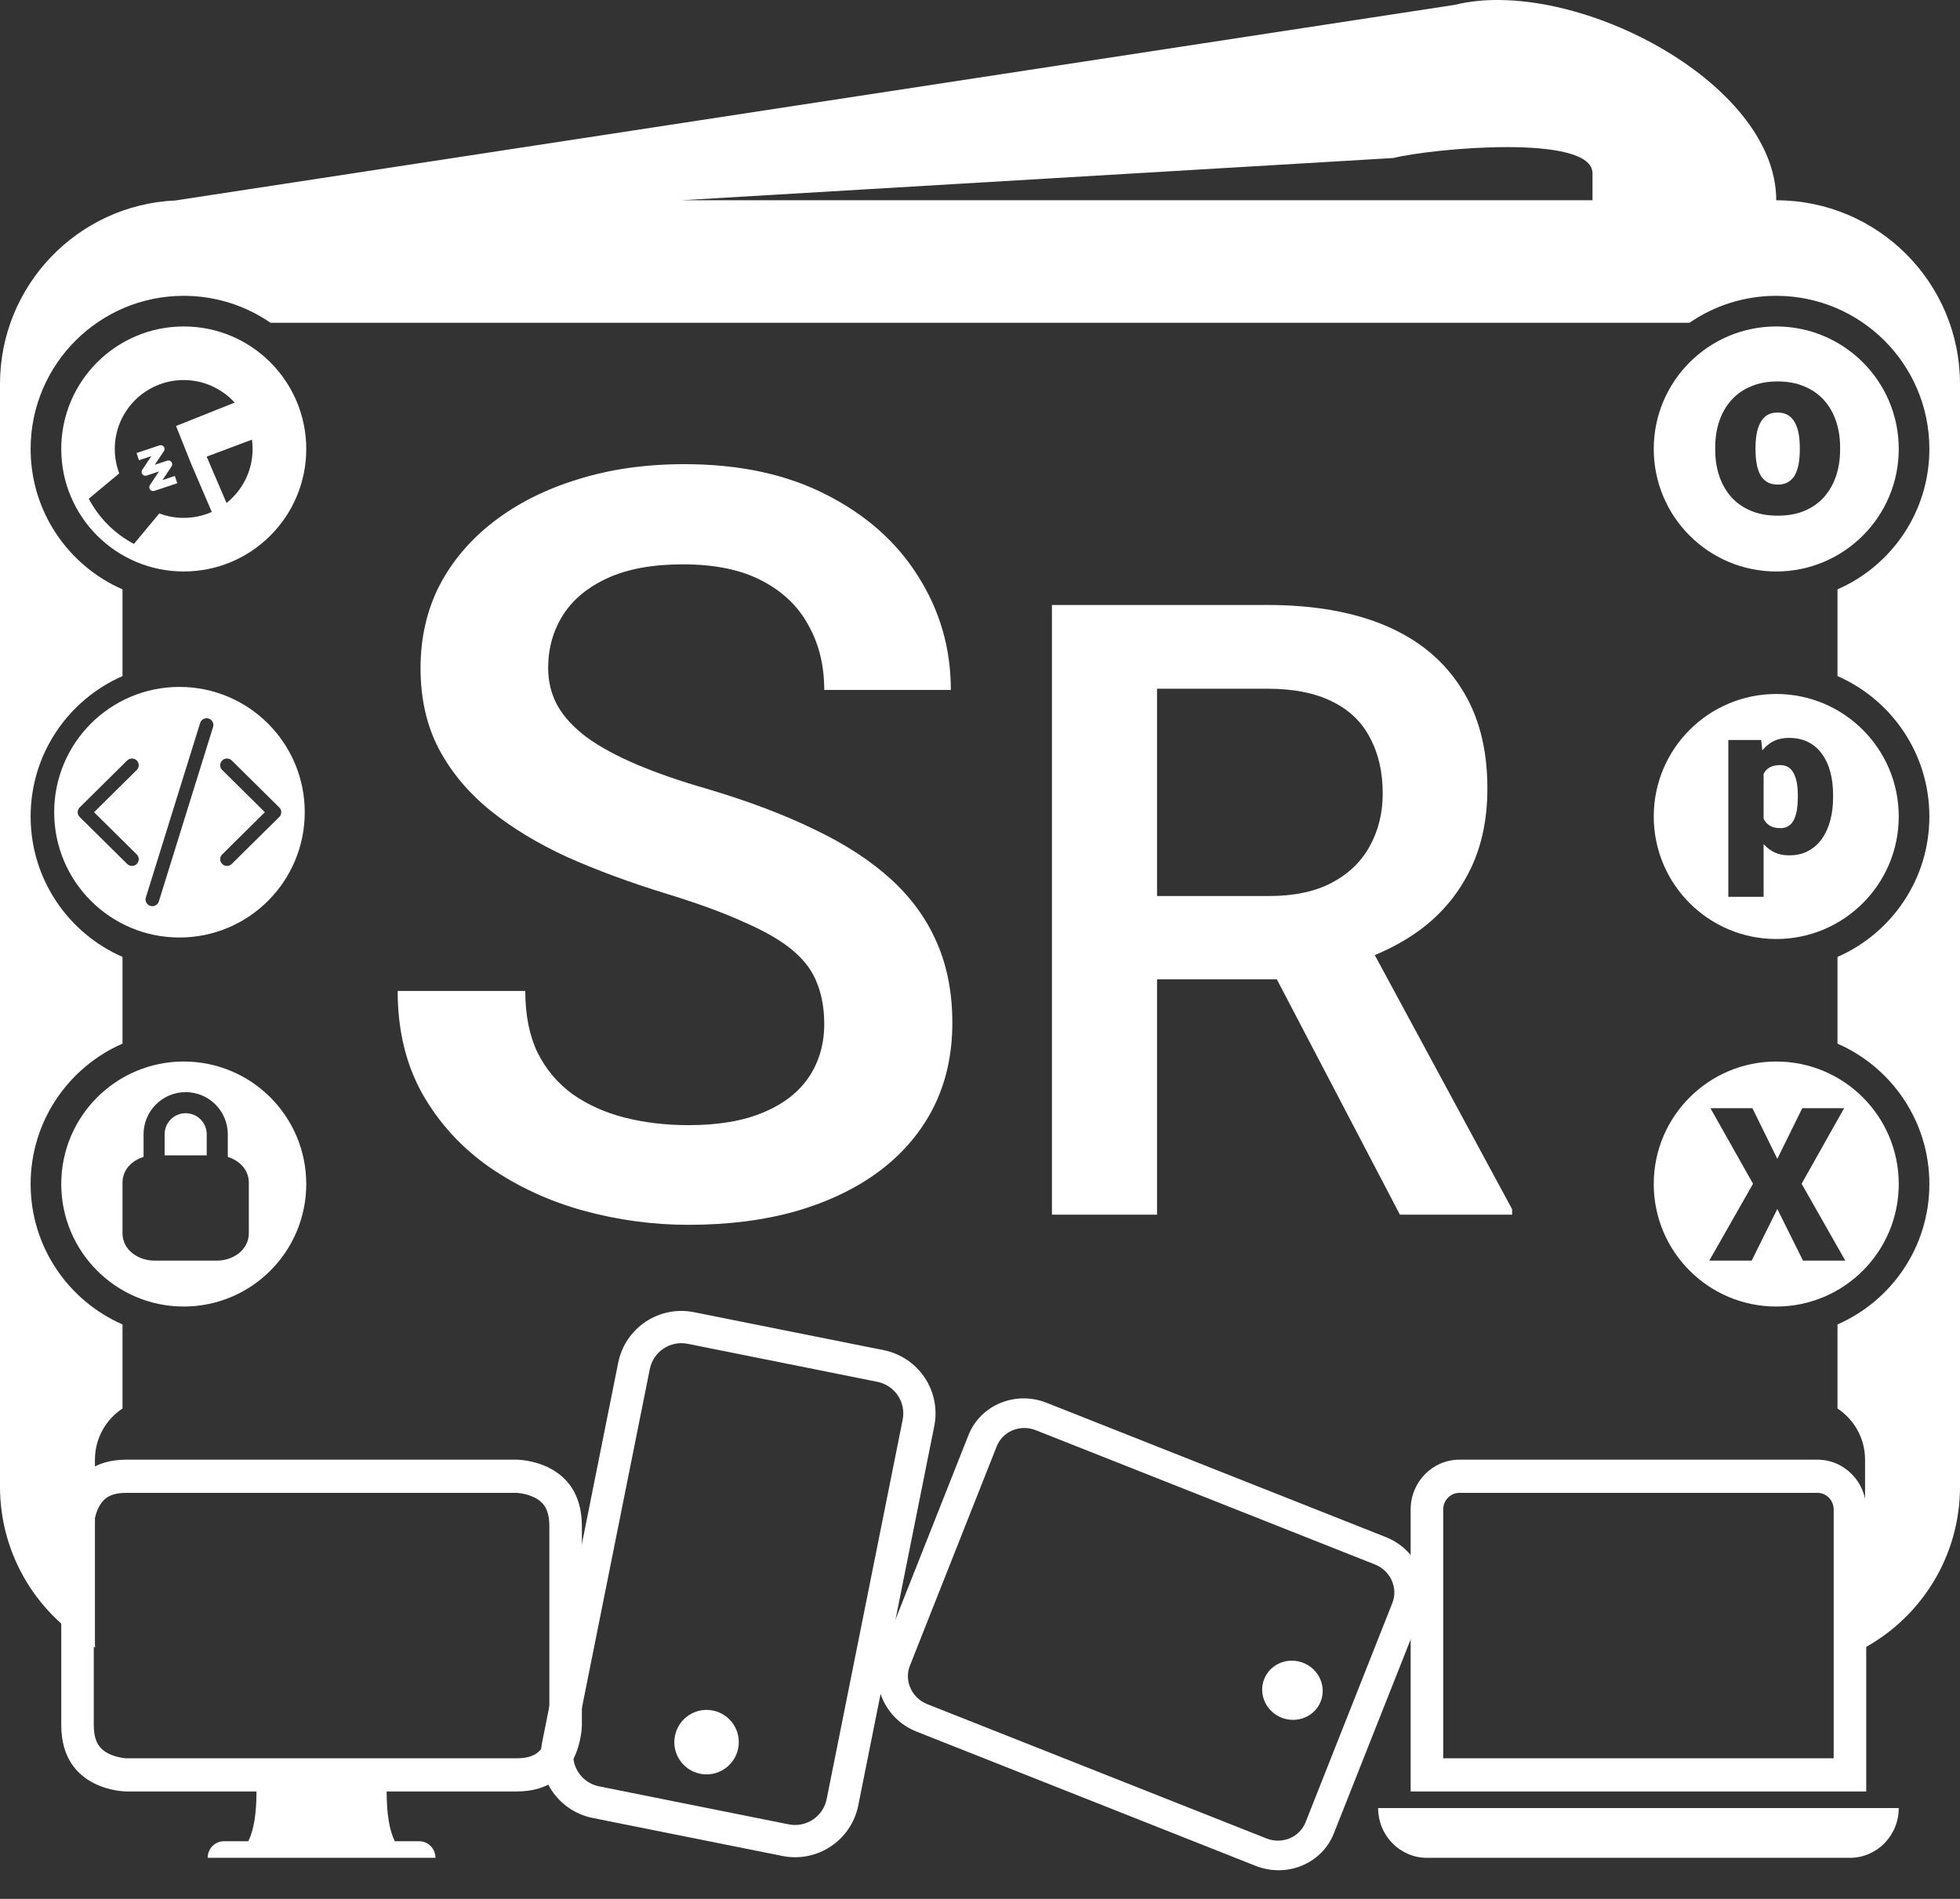 <svg width="64" height="62" viewBox="0 0 64 62" fill="none" xmlns="http://www.w3.org/2000/svg">
<rect x="0" y="0" width="64" height="62" fill="#333333" stroke="none"/>
<g id="jsopx-shared-resources-library-logo-white">
<path fill-rule="evenodd" clip-rule="evenodd" d="M58 6.539C58 2.636 51.287 -0.788 47.5 0.159L5.73 6.545C2.542 6.686 0 9.316 0 12.539V48.539C0 50.803 1.254 52.774 3.105 53.795C3.102 53.75 3.1 53.705 3.1 53.659V47.659C3.1 46.961 3.458 46.346 4 45.989V43.243C2.234 42.472 1 40.709 1 38.659C1 36.609 2.234 34.847 4 34.075V31.243C2.234 30.472 1 28.709 1 26.659C1 24.609 2.234 22.847 4 22.075V19.243C2.234 18.472 1 16.709 1 14.659C1 11.898 3.239 9.659 6 9.659C7.052 9.659 8.028 9.984 8.834 10.539H55.166C55.972 9.984 56.948 9.659 58 9.659C60.761 9.659 63 11.898 63 14.659C63 16.709 61.766 18.472 60 19.243V22.075C61.766 22.847 63 24.609 63 26.659C63 28.709 61.766 30.472 60 31.243V34.075C61.766 34.847 63 36.609 63 38.659C63 40.709 61.766 42.472 60 43.243V45.989C60.542 46.346 60.9 46.961 60.9 47.659V53.659C60.9 53.705 60.898 53.75 60.895 53.795C62.746 52.774 64 50.803 64 48.539V12.539C64 9.225 61.314 6.539 58 6.539ZM52 6.539H22.246L45.5 5.159C46.762 4.844 52 4.358 52 5.659V6.539Z" fill="white"/>
<path d="M28.649 45.117C29.219 45.231 29.589 45.785 29.475 46.355L26.993 58.741C26.879 59.311 26.324 59.68 25.754 59.566L19.561 58.325C18.991 58.211 18.622 57.657 18.736 57.087L21.218 44.701C21.332 44.131 21.887 43.762 22.457 43.876L28.649 45.117ZM22.663 42.844C21.523 42.615 20.414 43.354 20.186 44.494L17.704 56.88C17.476 58.02 18.215 59.129 19.355 59.358L25.547 60.598C26.687 60.827 27.797 60.088 28.025 58.948L30.507 46.562C30.735 45.422 29.996 44.313 28.856 44.084L22.663 42.844Z" fill="white"/>
<path d="M22.864 57.914C23.434 58.028 23.989 57.658 24.103 57.088C24.218 56.518 23.848 55.964 23.278 55.849C22.708 55.735 22.153 56.105 22.039 56.675C21.925 57.245 22.294 57.8 22.864 57.914Z" fill="white"/>
<path d="M32.545 47.226C32.74 46.732 33.312 46.495 33.822 46.697L44.895 51.08C45.405 51.282 45.66 51.846 45.464 52.34L42.631 59.497C42.435 59.991 41.864 60.228 41.354 60.026L30.28 55.642C29.771 55.441 29.516 54.877 29.712 54.383L32.545 47.226ZM28.789 54.017C28.398 55.005 28.907 56.133 29.926 56.537L41 60.921C42.019 61.324 43.163 60.85 43.554 59.862L46.387 52.706C46.778 51.717 46.269 50.589 45.25 50.186L34.176 45.802C33.156 45.398 32.013 45.872 31.622 46.861L28.789 54.017Z" fill="white"/>
<path d="M43.125 55.553C43.32 55.059 43.066 54.495 42.556 54.293C42.046 54.092 41.475 54.329 41.279 54.823C41.084 55.317 41.338 55.881 41.848 56.083C42.358 56.284 42.929 56.047 43.125 55.553Z" fill="white"/>
<path fill-rule="evenodd" clip-rule="evenodd" d="M4.125 47.659C2 47.659 2 49.826 2 49.826V56.326C2 58.492 4.125 58.492 4.125 58.492H8.375C8.375 59.215 8.286 59.756 8.109 60.117H7.312C7.019 60.117 6.781 60.36 6.781 60.659H14.219C14.219 60.36 13.981 60.117 13.688 60.117H12.891C12.713 59.756 12.625 59.215 12.625 58.492H16.875C19 58.492 19 56.326 19 56.326V49.826C19 47.659 16.875 47.659 16.875 47.659H4.125ZM3.486 48.899C3.591 48.827 3.78 48.742 4.125 48.742H16.865C16.87 48.743 16.878 48.743 16.891 48.744C16.921 48.746 16.97 48.751 17.032 48.762C17.162 48.784 17.319 48.826 17.462 48.899C17.602 48.97 17.709 49.06 17.784 49.174C17.854 49.282 17.938 49.474 17.938 49.826V56.316C17.937 56.32 17.937 56.329 17.936 56.342C17.934 56.372 17.929 56.423 17.919 56.486C17.897 56.618 17.856 56.778 17.784 56.925C17.714 57.067 17.626 57.176 17.514 57.253C17.409 57.324 17.22 57.409 16.875 57.409H4.135C4.13 57.409 4.122 57.409 4.109 57.408C4.08 57.406 4.03 57.401 3.968 57.39C3.838 57.368 3.681 57.326 3.538 57.253C3.398 57.182 3.291 57.092 3.216 56.977C3.146 56.87 3.062 56.678 3.062 56.326V49.836C3.063 49.831 3.063 49.823 3.064 49.81C3.066 49.779 3.071 49.729 3.081 49.665C3.103 49.533 3.144 49.374 3.216 49.227C3.286 49.085 3.374 48.975 3.486 48.899Z" fill="white"/>
<path d="M59.344 48.742C59.637 48.742 59.875 48.985 59.875 49.284V57.409H47.125V49.284C47.125 48.985 47.363 48.742 47.656 48.742H59.344ZM47.656 47.659C46.776 47.659 46.062 48.387 46.062 49.284V58.492H60.938V49.284C60.938 48.387 60.224 47.659 59.344 47.659H47.656Z" fill="white"/>
<path d="M45 59.034H62C62 59.932 61.286 60.659 60.406 60.659H46.594C45.714 60.659 45 59.932 45 59.034Z" fill="white"/>
<path d="M5.352 14.729C5.382 14.684 5.38 14.626 5.348 14.583C5.315 14.541 5.259 14.524 5.209 14.541L4.459 14.791L4.538 15.028L4.942 14.893L4.644 15.34C4.615 15.384 4.617 15.443 4.649 15.485C4.681 15.527 4.737 15.545 4.788 15.528L5.192 15.393L4.894 15.84C4.865 15.884 4.867 15.943 4.899 15.985C4.931 16.027 4.987 16.045 5.038 16.028L5.788 15.778L5.709 15.541L5.304 15.675L5.602 15.229C5.632 15.184 5.63 15.126 5.598 15.083C5.565 15.041 5.509 15.024 5.459 15.041L5.054 15.175L5.352 14.729Z" fill="white"/>
<path d="M6 18.659C8.209 18.659 10 16.868 10 14.659C10 12.45 8.209 10.659 6 10.659C3.791 10.659 2 12.45 2 14.659C2 16.868 3.791 18.659 6 18.659ZM2.899 16.284L3.893 15.455C3.8 15.208 3.748 14.939 3.748 14.659C3.748 13.416 4.756 12.409 5.998 12.409C6.657 12.409 7.25 12.693 7.662 13.144L5.748 13.909L6.248 15.159L6.915 16.715C6.635 16.84 6.325 16.909 5.998 16.909C5.718 16.909 5.45 16.858 5.202 16.764L4.373 17.759C3.745 17.428 3.229 16.912 2.899 16.284ZM8.248 14.659C8.248 15.373 7.916 16.01 7.397 16.422L6.748 14.909L8.228 14.354C8.241 14.454 8.248 14.556 8.248 14.659Z" fill="white"/>
<path fill-rule="evenodd" clip-rule="evenodd" d="M5.86 30.61C8.119 30.61 9.951 28.779 9.951 26.519C9.951 24.26 8.119 22.428 5.86 22.428C3.601 22.428 1.769 24.26 1.769 26.519C1.769 28.779 3.601 30.61 5.86 30.61ZM6.958 23.735C6.994 23.619 6.929 23.496 6.812 23.461C6.695 23.425 6.571 23.49 6.535 23.606L4.762 29.304C4.726 29.419 4.792 29.542 4.909 29.578C5.026 29.613 5.15 29.548 5.186 29.433L6.958 23.735ZM4.466 24.83C4.552 24.916 4.552 25.055 4.466 25.14L3.071 26.519L4.466 27.898C4.552 27.984 4.552 28.123 4.466 28.208C4.379 28.294 4.239 28.294 4.152 28.208L2.601 26.674C2.515 26.589 2.515 26.45 2.601 26.364L4.152 24.83C4.239 24.745 4.379 24.745 4.466 24.83ZM7.255 25.14C7.168 25.055 7.168 24.916 7.255 24.83C7.341 24.745 7.481 24.745 7.568 24.83L9.119 26.364C9.206 26.45 9.206 26.589 9.119 26.674L7.568 28.208C7.481 28.294 7.341 28.294 7.255 28.208C7.168 28.123 7.168 27.984 7.255 27.898L8.649 26.519L7.255 25.14Z" fill="white"/>
<path d="M5.375 37.034C5.375 36.654 5.683 36.347 6.062 36.347C6.442 36.347 6.75 36.654 6.75 37.034V37.722H5.375V37.034Z" fill="white"/>
<path fill-rule="evenodd" clip-rule="evenodd" d="M6 42.659C8.209 42.659 10 40.868 10 38.659C10 36.45 8.209 34.659 6 34.659C3.791 34.659 2 36.45 2 38.659C2 40.868 3.791 42.659 6 42.659ZM7.438 37.774V37.034C7.438 36.275 6.822 35.659 6.062 35.659C5.303 35.659 4.688 36.275 4.688 37.034V37.774C4.317 37.888 4 38.184 4 38.615V40.265C4 40.827 4.537 41.159 5.031 41.159H7.094C7.588 41.159 8.125 40.827 8.125 40.265V38.615C8.125 38.184 7.808 37.888 7.438 37.774Z" fill="white"/>
<path fill-rule="evenodd" clip-rule="evenodd" d="M58 42.659C60.209 42.659 62 40.868 62 38.659C62 36.45 60.209 34.659 58 34.659C55.791 34.659 54 36.45 54 38.659C54 40.868 55.791 42.659 58 42.659ZM58.035 37.837L57.222 36.183H55.851L57.242 38.65L55.814 41.159H57.198L58.035 39.474L58.873 41.159H60.254L58.828 38.65L60.216 36.183H58.849L58.035 37.837Z" fill="white"/>
<path d="M57.587 26.731C57.626 26.812 57.68 26.878 57.748 26.93C57.843 27.002 57.973 27.039 58.137 27.039C58.246 27.039 58.338 27.014 58.41 26.964C58.483 26.911 58.542 26.84 58.585 26.748C58.628 26.655 58.659 26.548 58.677 26.427C58.695 26.306 58.705 26.176 58.705 26.037V25.966C58.705 25.822 58.694 25.691 58.674 25.573C58.653 25.452 58.62 25.347 58.575 25.258C58.531 25.169 58.473 25.101 58.4 25.053C58.327 25.005 58.237 24.981 58.13 24.981C58.007 24.981 57.904 25.001 57.819 25.039C57.737 25.076 57.671 25.133 57.621 25.21C57.609 25.23 57.597 25.25 57.587 25.272V26.731Z" fill="white"/>
<path fill-rule="evenodd" clip-rule="evenodd" d="M58 30.659C60.209 30.659 62 28.868 62 26.659C62 24.45 60.209 22.659 58 22.659C55.791 22.659 54 24.45 54 26.659C54 28.868 55.791 30.659 58 30.659ZM57.587 27.559V29.281H56.435V24.161H57.508L57.546 24.501C57.633 24.393 57.733 24.305 57.847 24.236C58.006 24.14 58.196 24.093 58.417 24.093C58.652 24.093 58.858 24.137 59.036 24.226C59.216 24.315 59.366 24.442 59.487 24.609C59.61 24.773 59.703 24.97 59.764 25.2C59.826 25.43 59.856 25.685 59.856 25.966V26.037C59.856 26.306 59.826 26.556 59.764 26.786C59.703 27.016 59.611 27.217 59.491 27.387C59.37 27.558 59.219 27.692 59.039 27.787C58.862 27.881 58.656 27.927 58.421 27.927C58.2 27.927 58.01 27.878 57.85 27.781C57.752 27.721 57.665 27.647 57.587 27.559Z" fill="white"/>
<path d="M57.323 14.689V14.607C57.323 14.453 57.335 14.309 57.359 14.173C57.382 14.035 57.421 13.914 57.476 13.81C57.531 13.703 57.603 13.62 57.694 13.56C57.788 13.5 57.904 13.47 58.042 13.47C58.183 13.47 58.3 13.5 58.394 13.56C58.487 13.62 58.562 13.703 58.616 13.81C58.671 13.914 58.71 14.035 58.734 14.173C58.757 14.309 58.769 14.453 58.769 14.607V14.689C58.769 14.848 58.757 14.996 58.734 15.134C58.71 15.272 58.671 15.393 58.616 15.498C58.562 15.599 58.487 15.678 58.394 15.736C58.303 15.793 58.188 15.822 58.05 15.822C57.909 15.822 57.792 15.793 57.698 15.736C57.605 15.678 57.531 15.599 57.476 15.498C57.421 15.393 57.382 15.272 57.359 15.134C57.335 14.996 57.323 14.848 57.323 14.689Z" fill="white"/>
<path fill-rule="evenodd" clip-rule="evenodd" d="M58 18.659C60.209 18.659 62 16.868 62 14.659C62 12.45 60.209 10.659 58 10.659C55.791 10.659 54 12.45 54 14.659C54 16.868 55.791 18.659 58 18.659ZM56.007 14.607V14.689C56.007 14.996 56.051 15.281 56.14 15.544C56.228 15.805 56.359 16.033 56.531 16.228C56.702 16.421 56.916 16.57 57.171 16.677C57.426 16.784 57.719 16.837 58.05 16.837C58.381 16.837 58.672 16.784 58.925 16.677C59.178 16.57 59.39 16.421 59.562 16.228C59.734 16.033 59.864 15.805 59.952 15.544C60.041 15.281 60.085 14.996 60.085 14.689V14.607C60.085 14.297 60.041 14.012 59.952 13.751C59.864 13.488 59.734 13.261 59.562 13.068C59.39 12.875 59.176 12.725 58.921 12.619C58.669 12.509 58.376 12.454 58.042 12.454C57.712 12.454 57.42 12.509 57.167 12.619C56.915 12.725 56.702 12.875 56.531 13.068C56.359 13.261 56.228 13.488 56.14 13.751C56.051 14.012 56.007 14.297 56.007 14.607Z" fill="white"/>
<path d="M26.914 33.434C26.914 32.935 26.836 32.493 26.681 32.105C26.538 31.718 26.277 31.364 25.901 31.043C25.525 30.722 24.994 30.412 24.307 30.113C23.632 29.803 22.769 29.488 21.718 29.167C20.567 28.813 19.504 28.42 18.53 27.988C17.567 27.546 16.726 27.037 16.007 26.461C15.287 25.874 14.728 25.205 14.33 24.452C13.931 23.689 13.732 22.809 13.732 21.812C13.732 20.828 13.937 19.931 14.346 19.123C14.767 18.315 15.359 17.618 16.123 17.031C16.898 16.434 17.811 15.974 18.862 15.653C19.913 15.321 21.076 15.155 22.348 15.155C24.141 15.155 25.685 15.487 26.98 16.151C28.286 16.815 29.288 17.706 29.985 18.824C30.693 19.942 31.048 21.176 31.048 22.526H26.914C26.914 21.73 26.742 21.027 26.399 20.418C26.067 19.798 25.558 19.311 24.872 18.957C24.197 18.603 23.339 18.426 22.299 18.426C21.314 18.426 20.494 18.575 19.842 18.874C19.189 19.173 18.702 19.577 18.381 20.086C18.06 20.595 17.899 21.171 17.899 21.812C17.899 22.266 18.004 22.681 18.215 23.058C18.425 23.423 18.746 23.766 19.177 24.087C19.609 24.397 20.151 24.69 20.804 24.967C21.457 25.244 22.227 25.509 23.112 25.764C24.451 26.162 25.619 26.605 26.615 27.092C27.611 27.568 28.441 28.11 29.105 28.719C29.769 29.328 30.267 30.019 30.599 30.794C30.931 31.558 31.097 32.426 31.097 33.4C31.097 34.419 30.893 35.337 30.483 36.156C30.074 36.964 29.487 37.656 28.723 38.231C27.971 38.796 27.063 39.233 26.001 39.543C24.949 39.842 23.776 39.991 22.481 39.991C21.319 39.991 20.174 39.836 19.045 39.526C17.927 39.217 16.909 38.746 15.99 38.115C15.071 37.473 14.341 36.676 13.799 35.725C13.256 34.762 12.985 33.638 12.985 32.355H17.152C17.152 33.14 17.285 33.81 17.55 34.363C17.827 34.917 18.209 35.37 18.696 35.725C19.183 36.068 19.747 36.322 20.389 36.488C21.042 36.654 21.74 36.737 22.481 36.737C23.455 36.737 24.269 36.599 24.922 36.322C25.586 36.046 26.084 35.658 26.416 35.16C26.748 34.662 26.914 34.087 26.914 33.434Z" fill="white"/>
<path d="M34.349 19.753H41.39C42.903 19.753 44.193 19.981 45.26 20.436C46.326 20.892 47.142 21.567 47.707 22.46C48.281 23.344 48.568 24.438 48.568 25.741C48.568 26.735 48.386 27.61 48.021 28.366C47.657 29.123 47.142 29.761 46.476 30.28C45.811 30.791 45.018 31.187 44.097 31.47L43.058 31.976H36.728L36.701 29.255H41.445C42.265 29.255 42.949 29.109 43.496 28.817C44.043 28.526 44.453 28.129 44.726 27.628C45.009 27.117 45.15 26.543 45.15 25.905C45.15 25.213 45.013 24.611 44.74 24.101C44.476 23.581 44.066 23.185 43.51 22.911C42.953 22.629 42.247 22.487 41.39 22.487H37.781V39.659H34.349V19.753ZM45.711 39.659L41.035 30.718L44.631 30.704L49.375 39.481V39.659H45.711Z" fill="white"/>
</g>
</svg>
